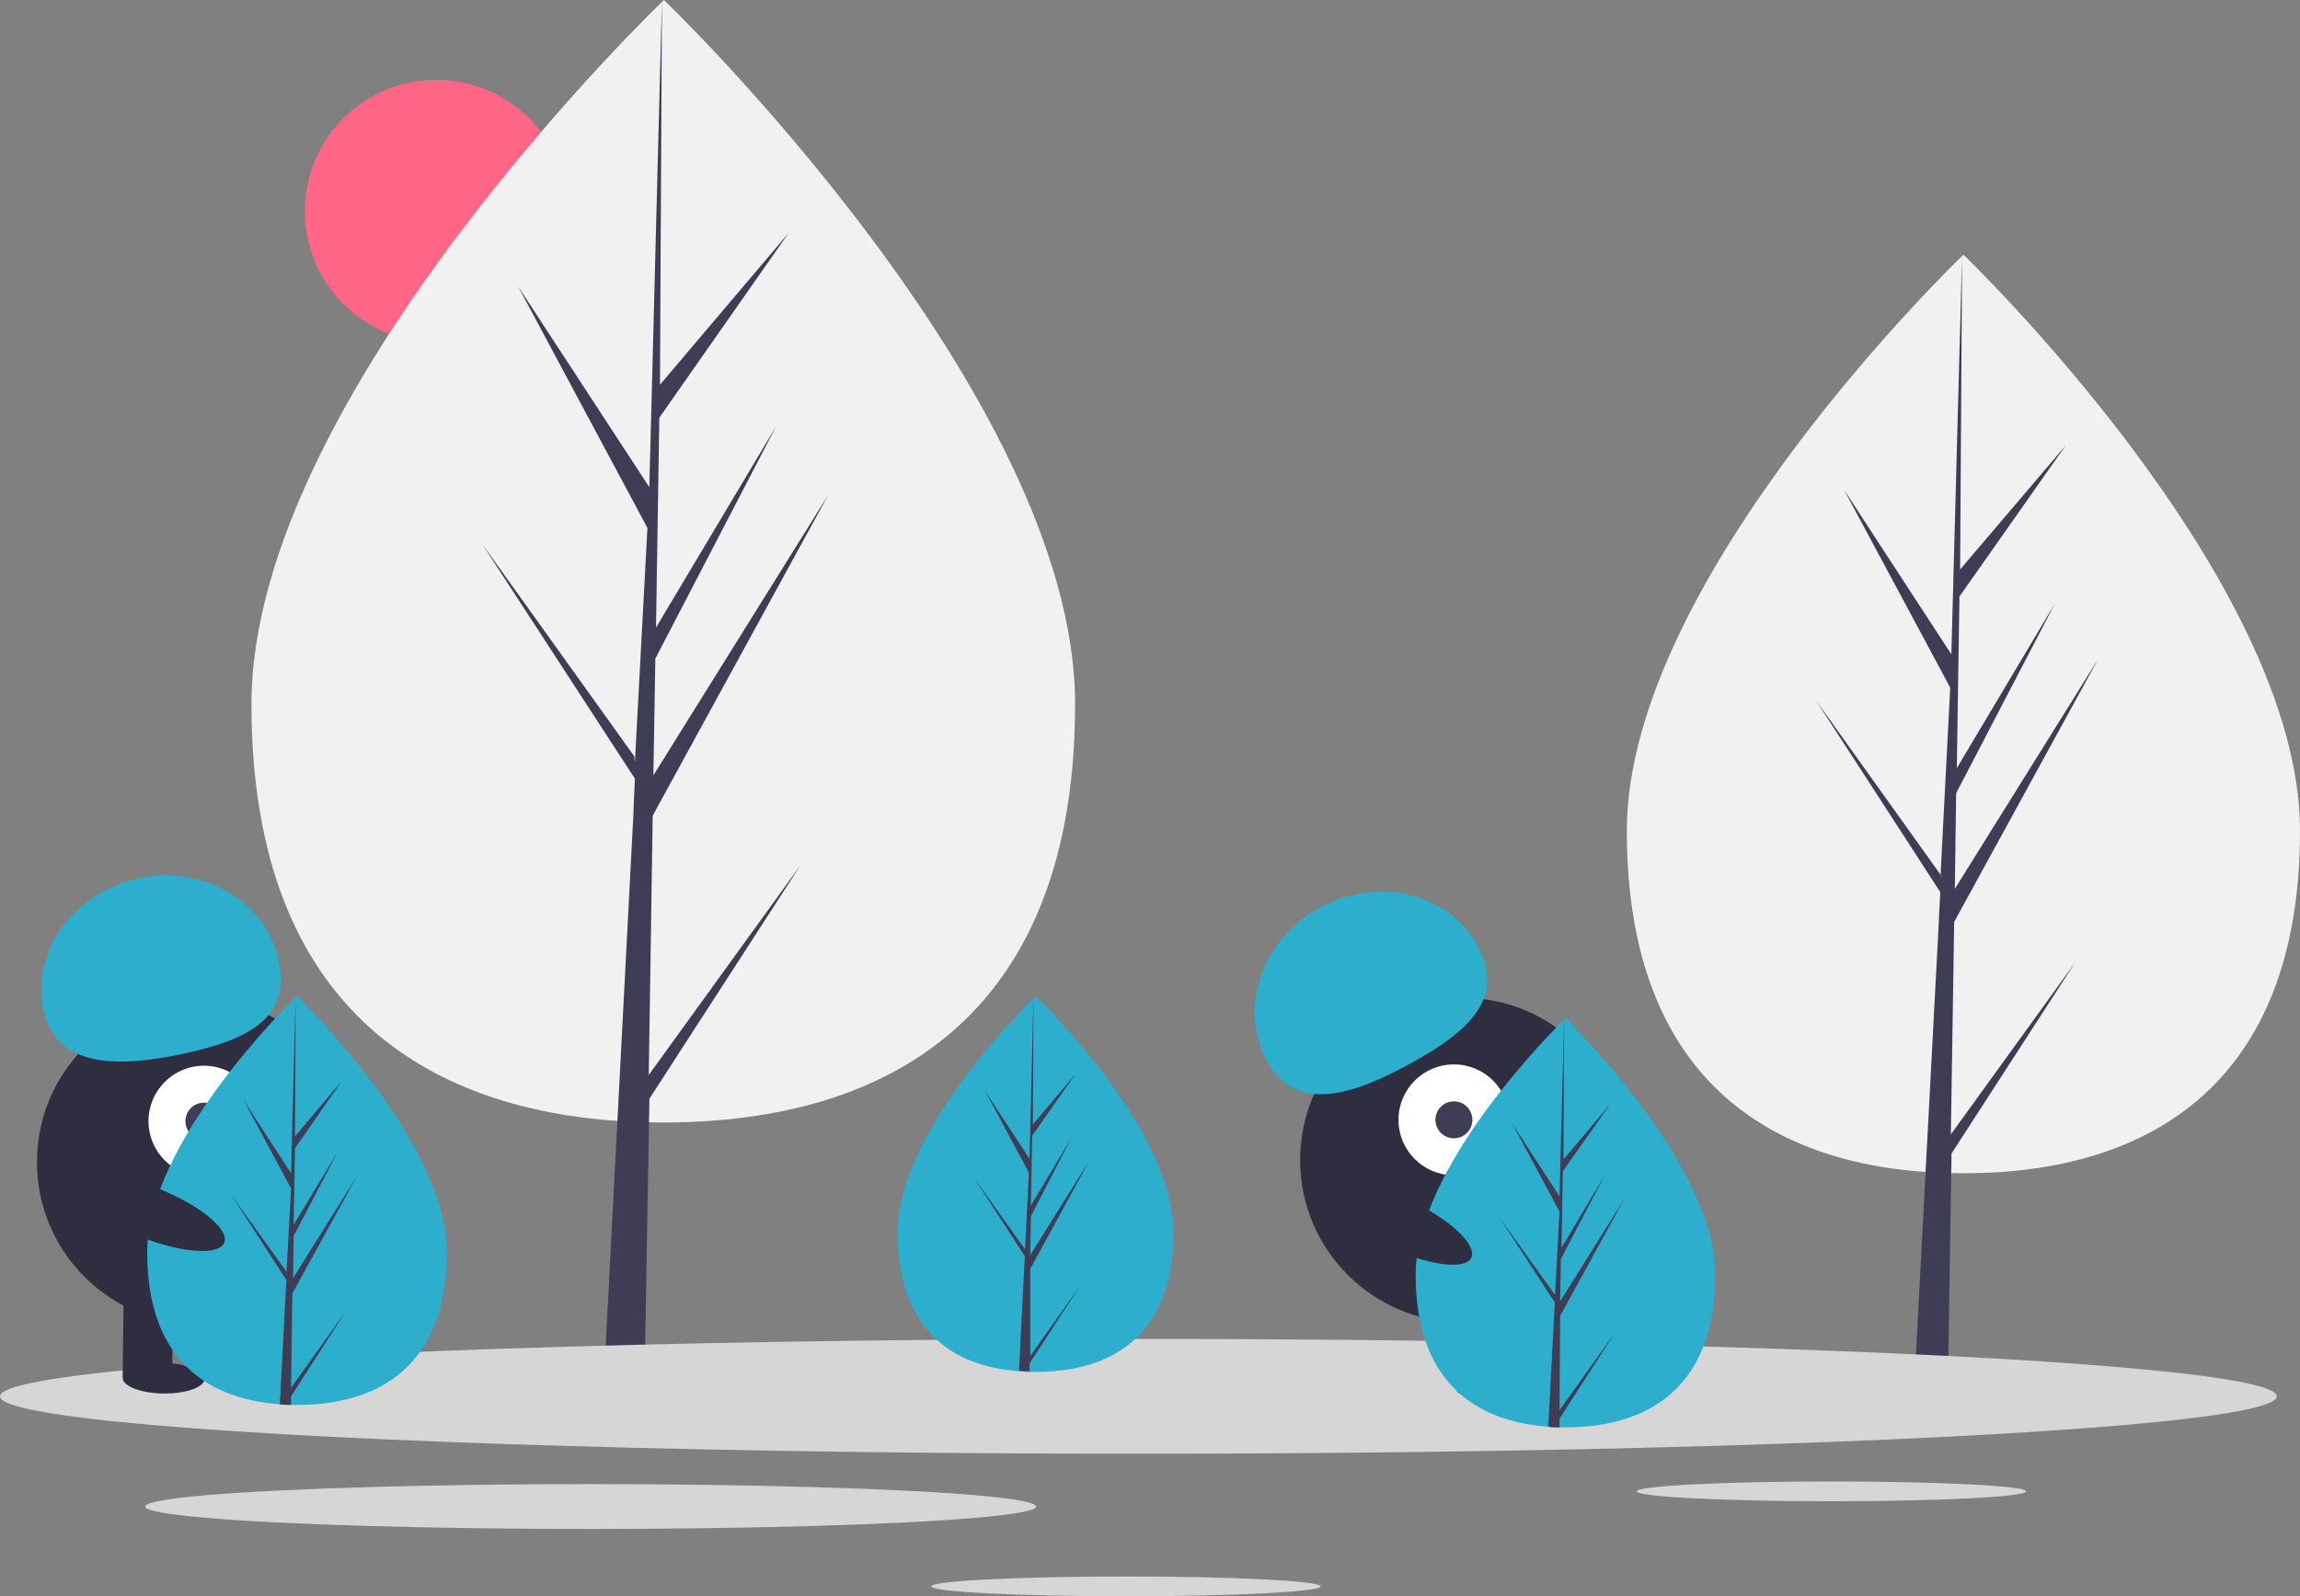 <?xml version="1.0" encoding="utf-8"?>
<!-- Generator: Adobe Illustrator 24.3.0, SVG Export Plug-In . SVG Version: 6.00 Build 0)  -->
<svg version="1.1" id="Layer_1" xmlns="http://www.w3.org/2000/svg" xmlns:xlink="http://www.w3.org/1999/xlink" x="0px" y="0px"
	 width="348.5px" height="241.9px" viewBox="0 0 348.5 241.9" style="enable-background:new 0 0 348.5 241.9;" xml:space="preserve"
	>
<rect x="0" y="0" width="348.5" height="241.9" fill="#808080" stroke="none"/>
<ellipse style="fill:#FF6584;" cx="66.1" cy="32" rx="19.9" ry="19.9"/>
<path style="fill:#F1F1F1;" d="M162.9,106.7c0,47-27.9,63.4-62.4,63.4s-62.4-16.4-62.4-63.4S100.6,0,100.6,0S162.9,59.7,162.9,106.7
	z"/>
<path style="fill:#3F3D56;" d="M98.3,162.9l0.6-39.3L125.5,75l-26.5,42.5l0.3-17.7l18.3-35.2L99.4,95.1l0,0l0.5-31.8l19.6-28
	l-19.5,23L100.3,0l-2,77.2l0.2-3.2L78.5,43.4l19.6,36.6l-1.9,35.5l-0.1-0.9l-23-32.1L96.2,118l-0.2,4.4l0,0.1l0,0.4l-4.7,90.1h6.3
	l0.8-46.5l22.9-35.4L98.3,162.9z"/>
<path style="fill:#F1F1F1;" d="M348.5,125.9c0,38.4-22.9,51.9-51,51.9s-51-13.4-51-51.9s51-87.3,51-87.3S348.5,87.5,348.5,125.9z"/>
<path style="fill:#3F3D56;" d="M295.6,171.9l0.5-32.2l21.8-39.8l-21.7,34.8l0.2-14.5l15-28.8l-14.9,25l0,0l0.4-26L313,67.5l-16,18.8
	l0.3-47.7l-1.7,63.2l0.1-2.6l-16.3-25l16.1,30l-1.5,29.1l0-0.8l-18.8-26.3l18.8,29l-0.2,3.6l0,0.1l0,0.3l-3.9,73.7h5.2l0.6-38.1
	l18.7-28.9L295.6,171.9z"/>
<ellipse style="fill:#D6D6D6;" cx="172.5" cy="211.6" rx="172.5" ry="8.7"/>
<ellipse style="fill:#D6D6D6;" cx="277.5" cy="226" rx="29.5" ry="1.5"/>
<ellipse style="fill:#D6D6D6;" cx="170.6" cy="240.4" rx="29.5" ry="1.5"/>
<ellipse style="fill:#D6D6D6;" cx="89.5" cy="228.3" rx="67.5" ry="3.4"/>
<ellipse style="fill:#2F2E41;" cx="30.2" cy="176.1" rx="24.6" ry="24.6"/>
<rect x="15.7" y="198.2" transform="matrix(1.178070e-02 -1 1 1.178070e-02 -179.802 222.016)" style="fill:#2F2E41;" width="13.4" height="7.5"/>
<rect x="30.7" y="198.4" transform="matrix(1.178070e-02 -1 1 1.178070e-02 -165.228 237.115)" style="fill:#2F2E41;" width="13.4" height="7.5"/>
<ellipse transform="matrix(1.178075e-02 -1 1 1.178075e-02 -184.294 231.212)" style="fill:#2F2E41;" cx="24.8" cy="208.8" rx="2.3" ry="6.2"/>
<ellipse transform="matrix(1.178075e-02 -1 1 1.178075e-02 -169.405 246.008)" style="fill:#2F2E41;" cx="39.8" cy="208.7" rx="2.3" ry="6.2"/>
<ellipse style="fill:#FFFFFF;" cx="30.9" cy="169.9" rx="8.4" ry="8.4"/>
<ellipse style="fill:#3F3D56;" cx="30.9" cy="169.9" rx="2.8" ry="2.8"/>
<path style="fill:#2CAECC;" d="M6.6,153c-1.9-8.9,4.6-17.8,14.4-19.9s19.3,3.5,21.2,12.4s-4.7,12.1-14.5,14.2S8.5,161.9,6.6,153z"/>
<path style="fill:#2CAECC;" d="M67.7,189.8c0,17.1-10.2,23.1-22.7,23.1c-0.3,0-0.6,0-0.9,0c-0.6,0-1.2,0-1.7-0.1
	c-11.3-0.8-20.1-7.1-20.1-23c0-16.5,21.1-37.3,22.6-38.8l0,0l0.1-0.1C44.9,150.9,67.7,172.7,67.7,189.8z"/>
<path style="fill:#3F3D56;" d="M44.1,210.3l8.3-11.6l-8.3,12.9l0,1.3c-0.6,0-1.2,0-1.7-0.1l0.9-17.1l0-0.1l0,0l0.1-1.6L35,181
	l8.4,11.7l0,0.3l0.7-12.9l-7.2-13.4l7.2,11.1l0.7-26.8v-0.1v0.1l-0.1,21.2l7.1-8.4L44.7,174l-0.2,11.6l6.7-11.1l-6.7,12.8l-0.1,6.4
	l9.7-15.5L44.3,196L44.1,210.3z"/>
<ellipse style="fill:#2F2E41;" cx="221.6" cy="175.8" rx="24.6" ry="24.6"/>
<rect x="218.3" y="196.2" transform="matrix(0.956 -0.294 0.294 0.956 -49.791 74.181)" style="fill:#2F2E41;" width="7.5" height="13.4"/>
<rect x="232.6" y="191.8" transform="matrix(0.956 -0.294 0.294 0.956 -47.873 78.179)" style="fill:#2F2E41;" width="7.5" height="13.4"/>
<ellipse transform="matrix(0.956 -0.294 0.294 0.956 -51.303 75.727)" style="fill:#2F2E41;" cx="226.4" cy="208.7" rx="6.2" ry="2.3"/>
<ellipse transform="matrix(0.956 -0.294 0.294 0.956 -49.302 79.685)" style="fill:#2F2E41;" cx="240.6" cy="204" rx="6.2" ry="2.3"/>
<ellipse style="fill:#FFFFFF;" cx="220.3" cy="169.7" rx="8.4" ry="8.4"/>
<ellipse style="fill:#3F3D56;" cx="220.3" cy="169.7" rx="2.8" ry="2.8"/>
<path style="fill:#2CAECC;" d="M192.1,161c-4.5-7.9-1.1-18.4,7.6-23.3s19.5-2.6,24,5.3s-0.7,13-9.5,17.9S196.6,168.9,192.1,161z"/>
<path style="fill:#2CAECC;" d="M177.8,186.7c0,15.7-9.3,21.2-20.9,21.2c-0.3,0-0.5,0-0.8,0c-0.5,0-1.1,0-1.6-0.1
	c-10.4-0.7-18.5-6.5-18.5-21.1c0-15.1,19.3-34.2,20.8-35.6l0,0l0.1-0.1C156.9,150.9,177.8,170.9,177.8,186.7z"/>
<path style="fill:#3F3D56;" d="M156.1,205.5l7.6-10.7l-7.7,11.8l0,1.2c-0.5,0-1.1,0-1.6-0.1l0.8-15.7l0-0.1l0,0l0.1-1.5l-7.7-11.9
	l7.7,10.8l0,0.3l0.6-11.9l-6.6-12.3l6.7,10.2l0.6-24.6v-0.1v0.1l-0.1,19.4l6.5-7.7l-6.6,9.4l-0.2,10.6l6.1-10.2l-6.1,11.8l-0.1,5.9
	l8.9-14.2l-8.9,16.3L156.1,205.5z"/>
<path style="fill:#2CAECC;" d="M259.9,193.2c0,17.1-10.2,23.1-22.7,23.1c-0.3,0-0.6,0-0.9,0c-0.6,0-1.2,0-1.7-0.1
	c-11.3-0.8-20.1-7.1-20.1-23c0-16.5,21.1-37.3,22.6-38.8l0,0l0.1-0.1C237.1,154.3,259.9,176.1,259.9,193.2z"/>
<path style="fill:#3F3D56;" d="M236.3,213.7l8.3-11.6l-8.3,12.9l0,1.3c-0.6,0-1.2,0-1.7-0.1l0.9-17.1l0-0.1l0,0l0.1-1.6l-8.4-12.9
	l8.4,11.7l0,0.3l0.7-12.9l-7.2-13.4l7.2,11.1l0.7-26.8v-0.1v0.1l-0.1,21.2l7.1-8.4l-7.2,10.2l-0.2,11.6l6.6-11.1l-6.7,12.8l-0.1,6.4
	l9.7-15.5l-9.7,17.7L236.3,213.7z"/>
<ellipse transform="matrix(0.428 -0.903 0.903 0.428 -46.231 297.456)" style="fill:#2F2E41;" cx="212" cy="185.3" rx="3.9" ry="12.3"/>
<ellipse transform="matrix(0.372 -0.928 0.928 0.372 -156.312 136.378)" style="fill:#2F2E41;" cx="22.6" cy="183.7" rx="3.9" ry="12.3"/>
</svg>
